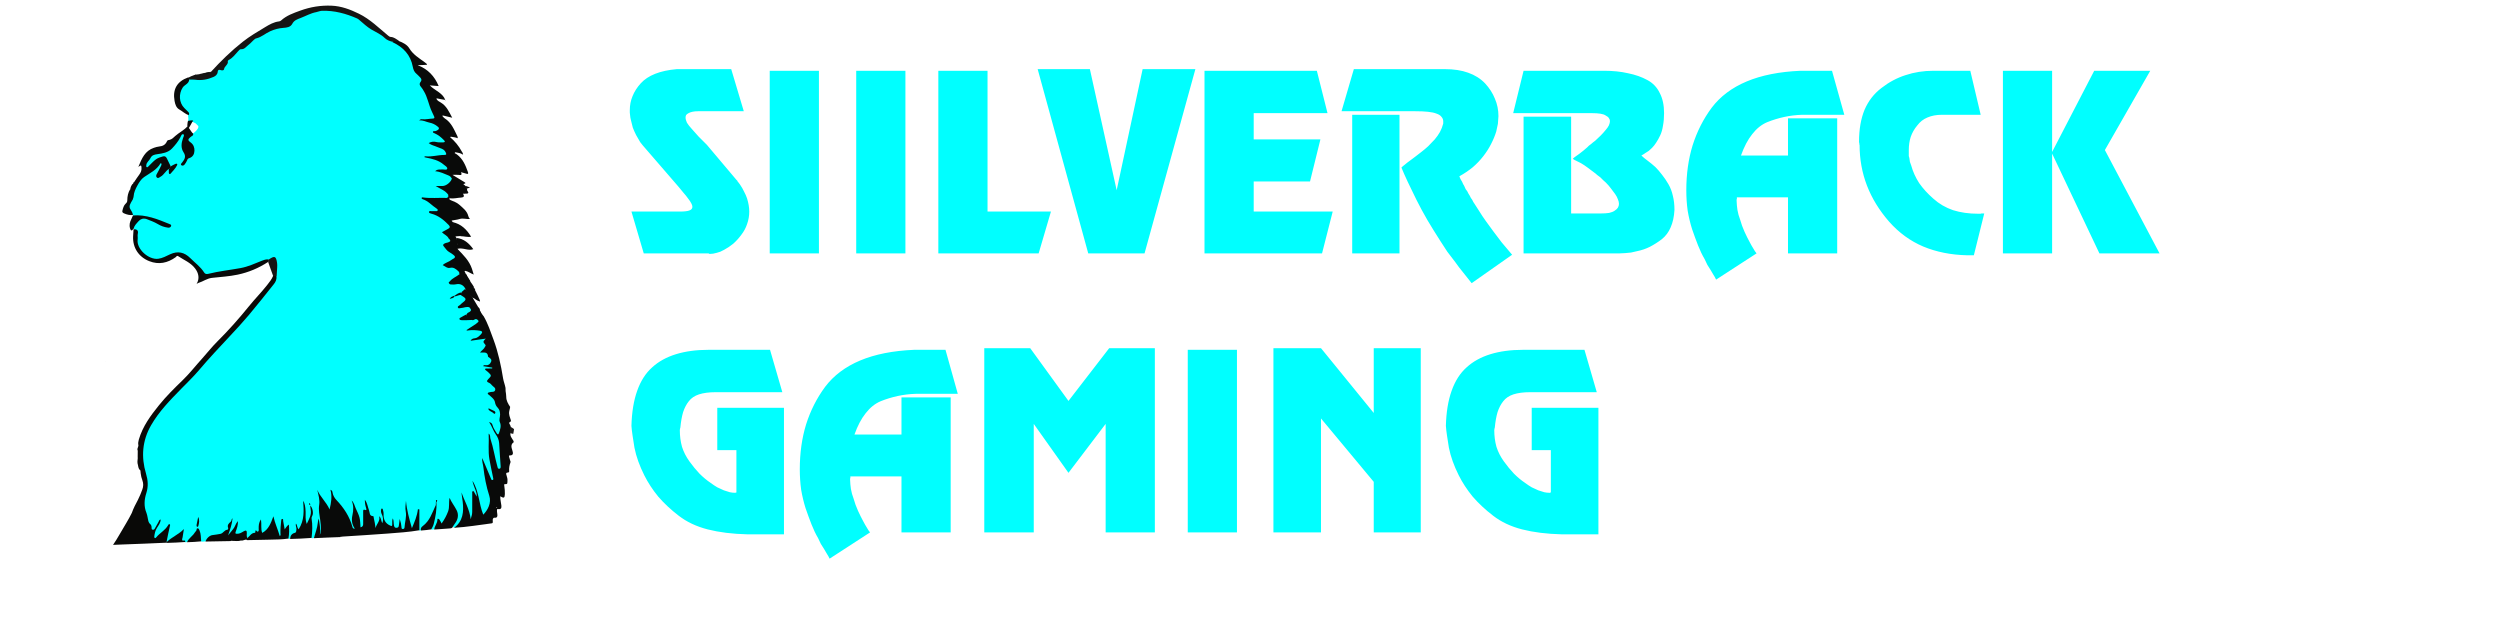 <svg width="439" height="109" viewBox="0 0 439 109" fill="none" xmlns="http://www.w3.org/2000/svg">
<path d="M79.715 92.647C79.649 92.634 79.621 92.602 79.569 92.51C79.455 92.186 79.641 92.016 79.763 91.827C80.389 90.857 80.385 90.084 79.728 89.154C79.438 88.745 79.217 88.299 78.977 87.791C79.179 89.219 78.75 90.419 78 91.537C77.597 92.136 77.555 92.143 77.169 91.546C77.138 91.497 77.1 91.454 76.994 91.419C76.795 91.942 76.628 92.491 76.225 92.958C76.067 92.993 75.941 93.002 75.767 93.007C75.6 92.825 75.71 92.671 75.772 92.515C76.298 91.195 76.416 89.793 76.595 88.36C76.595 88.284 76.597 88.25 76.6 88.217C76.609 88.14 76.615 88.246 76.612 88.168C76.609 88.124 76.604 88.128 76.596 88.213C76.481 89.58 75.9 90.716 75.08 91.736C74.709 92.199 74.2 92.547 73.892 93.124C73.814 93.168 73.765 93.18 73.678 93.181C73.466 93.007 73.456 92.788 73.47 92.578C73.529 91.67 73.253 90.772 73.415 89.904C73.364 90.906 72.898 91.814 72.494 92.741C72.459 92.823 72.399 92.93 72.284 92.899C72.126 92.858 72.116 92.703 72.087 92.574C71.761 91.156 71.219 89.779 71.297 88.593C71.383 89.606 71.598 90.924 71.258 92.242C71.22 92.391 71.22 92.549 71.155 92.692C71.07 92.882 70.942 93.019 70.717 93.01C70.477 93 70.393 92.83 70.354 92.626C70.285 92.269 70.236 91.91 70.24 91.681C70.257 91.82 70.218 92.091 70.167 92.356C70.108 92.664 69.899 92.814 69.588 92.817C69.257 92.821 69.094 92.639 69.055 92.326C69.031 92.135 68.963 91.948 68.988 91.823C68.984 91.897 69.013 92.044 68.997 92.188C68.965 92.455 68.81 92.576 68.552 92.459C67.961 92.191 67.404 91.899 67.344 91.125C67.311 90.685 67.218 90.247 67.109 89.814C67.207 90.258 67.282 90.705 67.353 91.153C67.374 91.286 67.421 91.417 67.393 91.554C67.363 91.706 67.343 91.878 67.147 91.9C66.98 91.918 66.927 91.773 66.866 91.652C66.799 91.519 66.8 91.362 66.719 91.221C66.746 91.813 66.272 92.201 66.147 92.724C66.124 92.82 66.013 92.863 65.907 92.823C65.784 92.776 65.743 92.662 65.724 92.547C65.669 92.204 65.649 91.856 65.579 91.514C65.508 91.166 65.44 90.836 65.078 90.652C64.898 90.561 64.819 90.366 64.772 90.175C64.621 89.546 64.388 88.94 64.256 88.329C64.27 88.58 64.355 88.837 64.419 89.098C64.487 89.373 64.528 89.642 64.159 89.753C63.911 89.828 63.945 90.049 63.941 90.237C63.931 90.72 63.939 91.204 63.937 91.687C63.936 91.861 63.938 92.036 63.902 92.207C63.85 92.458 63.705 92.651 63.452 92.676C63.142 92.707 63.128 92.414 63.126 92.229C63.112 90.829 62.39 89.646 61.973 88.37C61.939 88.3 61.895 88.41 61.956 88.363C61.968 88.353 61.978 88.369 61.995 88.406C62.192 88.862 62.245 89.336 62.152 89.824C61.97 90.782 61.797 91.737 62.379 92.635C62.445 92.737 62.448 92.861 62.327 92.941C62.22 93.013 62.105 92.999 61.999 92.936C61.799 92.818 61.72 92.614 61.664 92.41C61.184 90.665 60.181 89.238 58.972 87.931C58.622 87.552 58.347 87.119 58.291 86.681C58.514 87.468 58.289 88.315 58.098 89.163C58.02 89.507 57.774 89.545 57.632 89.263C57.154 88.316 56.286 87.624 56.021 86.847C56.156 87.366 56.313 88.133 56.196 88.939C56.12 89.457 56.124 89.983 56.26 90.495C56.512 91.441 56.533 92.406 56.505 93.375C56.502 93.491 56.5 93.608 56.467 93.72C56.429 93.85 56.39 94 56.216 93.989C56.033 93.976 56.009 93.813 56.029 93.684C56.139 92.951 55.883 92.227 55.995 91.498C55.865 92.527 55.74 93.555 55.098 94.472C54.976 94.509 54.887 94.518 54.753 94.518C54.518 94.32 54.558 94.086 54.585 93.856C54.68 93.047 54.684 92.24 54.573 91.432C54.547 91.241 54.498 91.034 54.583 90.86C54.896 90.217 54.729 89.582 54.579 88.902C54.526 88.796 54.588 88.873 54.541 88.812C54.503 88.761 54.474 88.704 54.423 88.664C54.464 88.703 54.493 88.751 54.551 88.826C54.891 89.819 54.698 90.718 54.256 91.588C54.169 91.76 54.089 91.987 53.871 91.972C53.604 91.955 53.588 91.679 53.558 91.485C53.431 90.663 53.543 89.829 53.439 89.005C53.415 88.819 53.455 88.626 53.383 88.458C53.578 89.618 53.4 90.772 53.194 91.922C53.145 92.192 52.974 92.414 52.813 92.631C52.7 92.782 52.596 92.973 52.366 92.947C52.121 92.921 52.197 92.649 52.064 92.483C52.276 93.308 52.251 93.4 51.621 93.794C51.311 93.988 51.182 94.326 50.915 94.607C50.831 94.637 50.778 94.636 50.685 94.629C50.418 94.357 50.594 94.065 50.594 93.786C50.594 93.384 50.615 92.983 50.586 92.597C50.513 92.569 50.483 92.582 50.45 92.613C50.303 92.756 50.225 93.062 50 93.01C49.744 92.951 49.782 92.633 49.727 92.416C49.66 92.154 49.645 91.881 49.575 91.593C49.419 92.217 49.41 92.831 49.42 93.446C49.422 93.62 49.427 93.795 49.382 93.965C49.347 94.099 49.299 94.236 49.125 94.227C48.986 94.22 48.935 94.106 48.905 93.991C48.654 93.021 48.178 92.121 48.008 91.084C47.724 91.499 47.643 91.975 47.462 92.388C47.209 92.964 46.685 93.163 46.343 93.583C46.135 93.839 45.952 93.763 45.853 93.452C45.686 92.926 45.739 92.383 45.719 91.8C45.568 92.207 45.607 92.589 45.579 92.964C45.559 93.227 45.481 93.378 45.16 93.477C44.778 93.595 44.393 93.804 44.079 94.09C43.922 94.232 43.781 94.396 43.533 94.478C43.201 94.446 43.212 94.21 43.187 94.003C43.106 93.347 43.107 93.345 42.491 93.653C42.246 93.775 41.994 93.868 41.718 93.869C41.243 93.873 41.121 93.724 41.261 93.275C41.398 92.833 41.491 92.378 41.647 91.94C41.341 92.686 40.86 93.313 40.332 93.908C40.246 94.005 40.144 94.137 39.994 94.066C39.846 93.995 39.843 93.822 39.909 93.71C40.301 93.037 40.333 92.227 40.719 91.553C40.599 91.745 40.434 91.906 40.299 92.092C40.136 92.316 40.246 92.583 40.187 92.824C40.154 92.958 40.107 93.102 39.985 93.164C39.293 93.518 38.703 94.151 37.864 94.112C37.227 94.083 36.823 94.415 36.41 94.791C36.31 94.882 36.21 94.972 36.059 95.064C35.826 95.102 35.625 95.117 35.375 95.122C35.092 94.739 35.128 94.305 35.064 93.895C35.019 93.611 35.014 93.322 34.757 93.066C34.156 93.809 33.59 94.572 32.807 95.185C32.723 95.218 32.67 95.227 32.577 95.226C31.841 94.852 31.841 94.852 31.998 93.956C32.038 93.731 32.05 93.504 32.055 93.241C31.221 94.013 30.27 94.573 29.307 95.176C28.965 95.01 29.115 94.766 29.179 94.563C29.396 93.879 29.484 93.17 29.617 92.458C29.071 93.192 28.283 93.663 27.681 94.328C27.542 94.48 27.364 94.672 27.133 94.556C26.88 94.428 26.949 94.162 26.965 93.933C27.027 93.078 27.616 92.464 27.936 91.778C27.734 92.083 27.567 92.463 27.339 92.807C27.212 92.999 27.075 93.143 26.833 93.126C26.559 93.107 26.546 92.875 26.453 92.683C26.069 91.884 25.833 91.041 25.565 90.2C25.17 88.962 25.165 87.734 25.535 86.554C25.898 85.394 25.808 84.312 25.483 83.201C24.538 79.978 24.907 76.93 26.703 74.076C27.57 72.696 28.608 71.446 29.722 70.263C32.345 67.478 35.022 64.745 37.505 61.827C38.679 60.447 39.976 59.165 41.226 57.847C42.692 56.301 43.999 54.623 45.396 53.021C46.274 52.015 47.064 50.939 47.882 49.886C48.172 49.513 48.388 49.109 48.419 48.582C48.381 47.712 48.605 46.889 48.458 46.058C48.32 45.28 48.24 45.229 47.524 45.53C47.435 45.568 47.348 45.611 47.216 45.661C46.345 45.737 45.619 46.119 44.872 46.426C43.795 46.868 42.693 47.186 41.539 47.371C39.959 47.624 38.37 47.833 36.81 48.196C36.331 48.308 35.916 48.245 35.624 47.829C34.852 46.725 33.792 45.916 32.794 45.045C32.046 44.393 31.183 44.363 30.296 44.672C29.861 44.824 29.436 45.012 29.018 45.215C26.727 46.322 24.029 44.617 24.014 42.06C24.012 41.752 23.989 41.44 24.023 41.134C24.069 40.729 23.924 40.462 23.508 40.29C23.426 40.199 23.388 40.13 23.391 40.05C23.425 39.09 24.799 38.057 25.726 38.32C26.432 38.52 27.1 38.827 27.745 39.177C28.171 39.409 28.612 39.6 29.081 39.718C29.296 39.773 29.528 39.867 29.733 39.658C29.646 39.384 29.391 39.361 29.186 39.29C28.621 39.093 28.056 38.902 27.51 38.654C26.568 38.227 25.595 37.951 24.543 38.048C24.195 38.08 23.849 38.026 23.474 37.896C23.406 37.864 23.38 37.848 23.321 37.801C23.105 37.477 22.976 37.157 22.79 36.862C22.426 36.282 22.732 35.751 23.048 35.203C23.198 34.842 23.285 34.511 23.352 34.167C23.587 32.953 24.207 31.916 25.098 31.098C25.522 30.709 26.066 30.41 26.558 30.073C27.083 29.715 27.634 29.387 27.937 28.785C28.004 28.653 28.122 28.504 28.304 28.58C28.505 28.665 28.482 28.858 28.448 29.032C28.405 29.242 28.292 29.425 28.2 29.616C28.04 29.947 27.865 30.269 27.704 30.599C27.645 30.72 27.589 30.866 27.717 30.971C27.849 31.078 27.974 30.974 28.082 30.899C28.369 30.702 28.638 30.487 28.853 30.205C29.039 29.962 29.223 29.706 29.583 29.613C29.848 29.766 29.718 30.052 29.883 30.27C30.306 29.933 30.586 29.493 30.939 29C30.55 28.987 30.319 29.254 29.981 29.25C29.569 29.052 29.534 28.652 29.383 28.328C29.044 27.599 28.873 27.523 28.127 27.785C27.718 27.93 27.365 28.158 27.054 28.456C26.803 28.697 26.568 28.955 26.31 29.188C26.144 29.338 25.971 29.584 25.72 29.427C25.468 29.268 25.487 28.948 25.612 28.744C26.102 27.94 26.436 26.967 27.636 26.91C29.353 26.829 30.468 25.822 31.302 24.418C31.479 24.12 31.631 23.802 31.892 23.562C31.993 23.469 32.115 23.393 32.259 23.464C32.405 23.536 32.411 23.679 32.398 23.816C32.369 24.106 32.305 24.394 32.205 24.663C31.948 25.347 32.012 26.017 32.367 26.619C32.786 27.331 32.68 27.936 32.187 28.535C32.13 28.604 32.052 28.682 32.107 28.793C32.108 28.792 33.824 27.025 33.824 27.025C34.128 26.427 33.959 25.651 33.423 25.184C32.86 24.695 32.828 24.446 33.364 23.912C33.744 23.532 35.06 22.676 34.806 22.113L34.363 21.669L33.476 21.226C33.032 21.226 32.919 21.521 33.032 21.226C33.117 21.006 33.058 20.544 33.018 20.274C33.069 19.72 32.664 19.478 32.365 19.209C31.314 18.265 31.261 17.121 31.644 15.883C31.79 15.413 32.086 15.017 32.474 14.728C32.761 14.514 32.969 14.257 33.187 13.935C33.557 13.762 33.907 13.797 34.25 13.844C35.208 13.973 36.129 13.808 37.036 13.52C37.54 13.36 37.931 13.071 38.091 12.536C38.15 12.341 38.268 12.124 38.471 12.151C39.315 12.26 39.49 11.562 39.738 11.056C39.915 10.693 40.103 10.413 40.422 10.17C40.867 9.831 41.243 9.41 41.613 8.989C41.781 8.798 41.946 8.57 42.193 8.525C43.177 8.346 43.719 7.52 44.459 6.992C44.77 6.769 45.056 6.543 45.415 6.384C46.186 6.042 46.873 5.541 47.649 5.189C48.171 4.952 48.658 4.729 49.238 4.754C49.586 4.769 49.923 4.711 50.266 4.629C50.751 4.513 51.107 4.272 51.359 3.85C51.601 3.445 51.975 3.221 52.427 3.116C52.885 3.011 53.308 2.83 53.682 2.541C53.774 2.47 53.869 2.391 53.98 2.366C55.285 2.066 56.542 1.583 57.941 1.749C59.61 1.948 61.19 2.4 62.712 3.079C63.41 3.391 63.878 4.022 64.487 4.463C65.034 4.86 65.553 5.291 66.213 5.501C66.532 5.603 66.784 5.826 67.026 6.047C67.56 6.534 68.158 6.917 68.864 7.212C70.932 8.123 72.268 9.593 72.683 11.81C72.787 12.366 73.128 12.743 73.515 13.098C73.969 13.515 74.32 13.947 73.95 14.607C73.832 14.818 73.963 15.016 74.09 15.195C74.823 16.235 75.302 17.382 75.598 18.619C75.728 19.162 76.048 19.642 76.267 20.158C76.519 20.752 76.43 20.895 75.788 20.995C75.251 21.078 74.716 21.133 74.379 21.075C74.919 21.235 75.679 21.364 76.365 21.724C76.723 21.913 77.15 22.101 77.162 22.564C77.172 22.967 76.73 23.045 76.409 23.226C76.876 23.544 77.349 23.778 77.71 24.156C77.927 24.384 78.326 24.584 78.174 24.948C78.036 25.279 77.629 25.143 77.331 25.163C77.02 25.184 76.716 25.113 76.408 25.078C76.186 25.053 75.953 25.012 75.691 25.203C76.344 25.535 77.024 25.692 77.647 25.985C78.024 26.162 78.278 26.421 78.43 26.793C78.551 27.088 78.451 27.336 78.131 27.334C77.109 27.328 76.125 27.773 75.091 27.565C76.121 27.773 77.122 28.043 77.953 28.734C78.102 28.858 78.256 28.977 78.383 29.122C78.533 29.292 78.761 29.455 78.646 29.716C78.545 29.946 78.29 29.91 78.081 29.921C77.716 29.94 77.348 29.907 76.957 29.953C77.56 30.165 78.141 30.362 78.701 30.614C79.005 30.751 79.288 30.918 79.419 31.3C79.374 31.995 78.559 32.743 77.82 32.809C77.572 32.832 77.321 32.831 77.065 32.805C77.665 33.138 78.297 33.417 78.763 33.998C78.808 34.114 78.812 34.196 78.814 34.32C78.813 34.389 78.811 34.417 78.798 34.486C78.729 34.661 78.633 34.761 78.467 34.847C77.119 34.981 75.808 34.878 74.5 34.918C75.361 35.263 75.988 35.965 76.737 36.495C76.9 36.611 77.019 36.775 76.937 36.993C76.864 37.188 76.677 37.205 76.504 37.223C76.254 37.25 76.002 37.226 75.688 37.251C75.824 37.394 75.971 37.407 76.094 37.452C77.149 37.837 78.034 38.471 78.793 39.289C79.226 39.756 79.179 40.038 78.635 40.403C78.429 40.541 78.174 40.603 77.987 40.819C78.183 41.143 78.569 41.264 78.803 41.594C78.838 41.651 78.85 41.675 78.898 41.767C78.947 41.859 78.959 41.882 78.992 41.938C79.024 41.994 79.037 42.017 79.068 42.075C79.117 42.185 79.138 42.262 79.129 42.383C78.969 42.695 78.684 42.724 78.429 42.799C78.076 42.902 77.99 43.076 78.23 43.383C78.445 43.658 78.66 43.929 78.96 44.12C79.172 44.255 79.385 44.39 79.583 44.545C80.137 44.976 80.126 45.276 79.547 45.651C79.03 45.986 78.475 46.254 77.944 46.527C78.402 46.776 78.879 46.914 79.429 46.861C79.77 46.827 80.081 47.07 80.381 47.325C80.425 47.374 80.442 47.395 80.505 47.48C80.567 47.566 80.581 47.587 80.617 47.643C80.651 47.7 80.664 47.723 80.692 47.783C80.742 47.923 80.767 48.027 80.76 48.176C80.558 48.59 80.14 48.658 79.84 48.887C79.558 49.103 79.041 49.333 79.149 49.633C79.276 49.989 79.791 49.782 80.139 49.739C80.886 49.648 81.482 49.953 81.831 50.673C81.765 50.903 81.582 50.977 81.423 51.128C81.314 51.215 81.232 51.273 81.131 51.368C81.08 51.407 81.058 51.421 81.001 51.452C80.577 51.585 80.248 51.837 79.824 51.971C79.662 52.074 79.543 52.175 79.306 52.209C79.539 52.19 79.652 52.093 79.809 51.995C80.169 51.859 80.467 51.654 80.878 51.706C81.07 51.756 81.206 51.828 81.338 51.909C81.976 52.305 82.013 52.698 81.449 53.174C81.191 53.392 80.921 53.596 80.664 53.887C81.3 53.998 81.863 53.608 82.464 53.903C82.963 54.433 82.952 54.56 82.403 54.965C82.294 55.045 82.182 55.12 82.048 55.237C81.695 55.499 81.314 55.647 80.924 55.994C81.624 56.133 82.242 56.047 82.894 56.061C83.107 56.028 83.265 55.938 83.439 55.923C83.709 55.901 83.953 55.992 84.088 56.225C84.235 56.479 84.041 56.671 83.87 56.824C83.437 57.212 82.939 57.511 82.387 57.835C82.932 57.764 83.427 57.85 83.927 57.848C84.243 57.846 84.569 57.908 84.71 58.238C84.851 58.568 84.592 58.775 84.398 58.987C84.085 59.328 83.704 59.537 83.12 59.578C83.753 59.555 84.255 59.433 84.764 59.36C85.319 59.281 85.395 59.396 85.163 59.903C85.103 60.034 85.044 60.167 85.161 60.277C85.588 60.68 85.302 61.003 85.057 61.334C84.954 61.472 84.804 61.569 84.675 61.76C85.263 61.695 85.739 61.787 85.856 62.456C85.875 62.563 85.993 62.64 86.078 62.719C86.356 62.977 86.509 63.276 86.329 63.65C86.139 64.043 85.86 64.312 85.392 64.231C85.649 64.299 85.936 64.278 86.211 64.346C86.368 64.385 86.528 64.463 86.515 64.643C86.503 64.8 86.332 64.814 86.201 64.848C86.001 64.9 85.78 64.81 85.588 64.931C85.612 65.091 85.748 65.15 85.839 65.241C86.478 65.877 86.487 65.882 85.951 66.61C85.784 66.837 85.807 66.982 86.03 67.133C86.353 67.351 86.63 67.624 86.875 67.923C87.271 68.407 87.142 68.773 86.535 68.943C86.355 68.993 86.152 68.988 85.983 69.162C86.18 69.492 86.569 69.636 86.74 69.957C87.112 70.651 87.366 71.409 87.871 72.031C87.906 72.075 87.925 72.14 87.922 72.196C87.853 73.345 88.173 74.492 87.94 75.642C87.909 75.795 87.866 75.944 87.787 76.078C87.564 76.457 87.342 76.461 87.102 76.101C86.811 75.666 86.566 75.209 86.406 74.71C86.629 75.354 87.003 75.907 87.37 76.478C87.673 76.949 87.825 77.535 87.849 78.132C87.894 79.269 87.938 80.408 88.059 81.541C88.073 81.677 88.077 81.812 88.056 81.947C88.018 82.192 87.927 82.41 87.639 82.421C87.378 82.431 87.272 82.226 87.216 82.015C87.062 81.435 86.892 80.86 86.757 80.276C86.524 79.258 86.332 78.231 86.017 77.233C85.953 77.03 85.92 76.819 85.972 76.6C85.873 78.945 86.063 81.259 86.674 83.53C86.749 83.807 86.93 84.219 86.553 84.354C86.11 84.513 86.061 84.031 85.932 83.757C85.511 82.866 85.119 81.962 84.908 81.413C85.222 83.14 85.51 85.276 86.142 87.346C86.383 88.135 86.102 88.912 85.674 89.612C85.623 89.695 85.566 89.775 85.498 89.843C85.278 90.061 85.251 90.574 84.856 90.486C84.509 90.409 84.548 89.944 84.448 89.645C84.18 88.838 83.978 88.016 83.895 87.16C83.817 86.357 83.455 85.628 83.171 84.882C83.411 85.61 83.804 86.289 83.826 87.121C83.792 87.186 83.773 87.209 83.71 87.242C83.4 87.157 83.36 86.867 83.129 86.629C83.059 87.01 83.102 87.345 83.091 87.674C83.062 88.581 83.154 89.491 83.029 90.395C83.008 90.548 82.982 90.701 82.932 90.848C82.894 90.96 82.842 91.077 82.71 91.088C82.54 91.102 82.464 90.969 82.448 90.833C82.292 89.545 81.534 88.456 81.257 87.208C81.246 87.159 81.216 87.113 81.25 87.169C81.5 88.417 81.696 89.773 81.153 91.104C80.882 91.768 80.513 92.389 79.715 92.647Z" fill="#00FFFF"/>
<path d="M79.726 92.684C81.326 91.527 81.451 89.859 81.249 88.087C81.188 87.552 81.071 87.023 81.048 86.474C81.545 87.992 82.442 89.359 82.654 91.147C82.843 90.611 82.922 90.223 82.921 89.816C82.92 88.755 82.919 87.694 82.926 86.634C82.927 86.494 82.848 86.284 83.056 86.244C83.207 86.215 83.256 86.398 83.318 86.514C83.436 86.735 83.551 86.957 83.703 87.2C83.785 86.475 83.365 85.857 83.168 85.178C83.096 84.927 82.992 84.687 82.963 84.424C84.132 86.246 84.068 88.452 84.861 90.377C85.653 89.576 86.327 88.313 85.92 87.063C85.388 85.431 85.074 83.749 84.88 82.042C84.82 81.51 84.605 80.997 84.682 80.432C85.017 81.219 85.352 82.006 85.686 82.793C85.859 83.201 86.024 83.613 86.204 84.018C86.261 84.149 86.3 84.362 86.508 84.284C86.701 84.213 86.619 84.031 86.589 83.882C86.371 82.808 86.136 81.737 85.942 80.659C85.675 79.183 85.898 77.693 85.806 76.144C86.171 76.407 86.022 76.757 86.113 77.029C86.645 78.621 86.885 80.287 87.336 81.9C87.387 82.083 87.401 82.332 87.648 82.317C87.939 82.298 87.928 82.031 87.909 81.822C87.787 80.479 87.757 79.13 87.648 77.788C87.606 77.268 87.397 76.733 87.052 76.27C86.587 75.644 86.418 74.852 85.871 74.12C86.331 74.198 86.432 74.454 86.5 74.696C86.645 75.207 86.953 75.626 87.213 76.073C87.345 76.299 87.514 76.373 87.61 76.083C87.82 75.452 88.078 74.816 87.778 74.136C87.578 73.682 87.835 73.235 87.816 72.776C87.797 72.328 87.731 71.943 87.419 71.618C87.163 71.35 86.991 71.064 86.926 70.673C86.824 70.063 86.291 69.737 85.875 69.342C85.785 69.257 85.594 69.222 85.657 69.045C85.71 68.899 85.879 68.926 85.999 68.876C86.318 68.743 86.819 68.941 86.95 68.505C87.079 68.074 86.594 67.915 86.376 67.641C86.232 67.462 86.063 67.296 85.839 67.207C85.458 67.056 85.439 66.879 85.735 66.582C86.352 65.961 86.34 65.947 85.691 65.328C85.58 65.222 85.455 65.13 85.333 65.036C85.257 64.978 85.16 64.925 85.193 64.813C85.228 64.696 85.344 64.71 85.437 64.709C85.763 64.706 86.089 64.708 86.415 64.708C86.422 64.656 86.429 64.604 86.436 64.552C85.911 64.468 85.386 64.385 84.826 64.296C84.958 64.05 85.171 64.117 85.332 64.131C85.798 64.171 86.056 63.922 86.226 63.54C86.407 63.133 86.111 62.94 85.845 62.74C85.799 62.705 85.709 62.677 85.707 62.642C85.658 61.633 84.876 61.975 84.287 61.906C84.575 61.529 84.988 61.309 85.169 60.896C85.217 60.787 85.351 60.691 85.223 60.538C84.784 60.015 84.787 60.012 85.287 59.463C84.388 59.589 83.543 59.708 82.628 59.836C82.809 59.475 83.126 59.435 83.369 59.403C83.888 59.334 84.182 58.984 84.499 58.65C84.77 58.365 84.683 58.138 84.316 58.08C83.638 57.973 82.953 57.917 82.267 58.017C82.157 58.033 82.054 58.102 81.894 57.971C82.39 57.651 82.863 57.345 83.335 57.037C83.464 56.953 83.612 56.881 83.708 56.767C83.831 56.623 84.162 56.514 83.982 56.284C83.838 56.101 83.574 55.902 83.276 56.145C83.209 56.2 83.097 56.201 82.963 56.227C82.775 56.052 82.544 56.07 82.36 55.983C82.055 55.839 81.78 55.671 81.963 55.219C82.017 54.914 82.268 54.893 82.435 54.786C82.769 54.573 82.817 54.349 82.474 54.055C82.344 53.593 82.674 53.657 82.889 53.67C83.265 53.692 83.627 53.802 84.008 53.995C84.128 54.069 84.188 54.138 84.25 54.258C84.3 54.541 84.191 54.836 84.541 55.002C84.605 55.067 84.634 55.111 84.675 55.193C84.721 55.338 84.807 55.402 84.916 55.505C85.688 56.836 86.15 58.257 86.665 59.649C87.48 61.849 87.972 64.136 88.344 66.45C88.433 67.003 88.664 67.524 88.769 68.123C88.769 68.323 88.778 68.475 88.784 68.674C88.836 69.037 88.897 69.354 88.896 69.68C88.893 70.341 89.205 70.883 89.58 71.446C89.575 71.719 89.457 71.925 89.427 72.195C89.298 72.804 89.561 73.297 89.726 73.851C89.719 73.918 89.712 73.944 89.679 74.003C89.475 74.13 89.321 74.229 89.487 74.465C89.585 74.604 89.653 74.761 89.687 74.973C89.714 75.304 89.714 75.594 89.679 75.925C89.468 76.552 89.885 76.928 90.176 77.435C90.214 77.539 90.219 77.567 90.221 77.637C89.622 78.062 89.803 78.552 89.967 79.094C90.078 79.458 90.254 79.993 89.5 79.975C89.326 79.97 89.373 80.129 89.402 80.237C89.453 80.424 89.507 80.609 89.561 80.794C89.599 80.924 89.687 81.07 89.644 81.185C89.456 81.688 89.357 82.195 89.415 82.733C89.427 82.843 89.334 82.976 89.207 82.977C88.769 82.982 88.878 83.244 88.953 83.488C89.05 83.803 89.149 84.122 89.111 84.453C89.082 84.705 89.203 85.076 88.688 85.015C88.461 84.989 88.542 85.247 88.559 85.374C88.624 85.833 88.674 86.292 88.655 86.757C88.627 87.456 88.479 87.535 87.849 87.147C87.82 87.707 87.985 88.227 88.039 88.757C88.077 89.138 88.044 89.485 87.471 89.396C87.39 89.377 87.347 89.379 87.289 89.427C87.235 89.747 87.294 90.029 87.331 90.315C87.375 90.659 87.323 90.953 86.869 90.908C86.629 90.884 86.581 91.044 86.518 91.251C86.511 91.378 86.515 91.466 86.533 91.595C86.55 91.788 86.505 91.876 86.326 91.9C84.145 92.186 81.973 92.545 79.726 92.684Z" fill="#090A09"/>
<path d="M48.537 48.528C48.619 49.091 48.382 49.524 48.083 49.9C46.633 51.72 45.187 53.545 43.69 55.327C42.637 56.58 41.522 57.782 40.405 58.978C38.564 60.95 36.71 62.907 34.968 64.971C33.987 66.132 32.881 67.188 31.817 68.277C29.875 70.262 27.924 72.25 26.53 74.672C24.98 77.362 24.754 80.235 25.648 83.203C25.985 84.322 26.07 85.413 25.695 86.584C25.334 87.711 25.235 88.918 25.724 90.083C25.827 90.329 25.862 90.603 25.922 90.865C26.017 91.287 26.014 91.734 26.403 92.053C26.554 92.178 26.62 92.412 26.621 92.637C26.622 92.786 26.59 92.969 26.797 93.015C26.997 93.059 27.119 92.942 27.21 92.773C27.412 92.4 27.614 92.027 27.83 91.662C27.921 91.509 27.928 91.281 28.213 91.218C28.203 91.834 27.825 92.267 27.544 92.72C27.258 93.183 27.159 93.678 27.091 94.192C27.079 94.279 27.098 94.411 27.155 94.457C27.274 94.551 27.373 94.434 27.442 94.35C28.063 93.586 28.997 93.13 29.504 92.255C29.57 92.142 29.637 91.968 29.797 92.065C29.925 92.144 29.849 92.306 29.819 92.439C29.62 93.314 29.428 94.192 29.262 95.095C29.332 95.16 29.348 95.207 29.316 95.294C26.683 95.421 24.075 95.517 21.467 95.613C20.946 95.633 20.425 95.656 19.853 95.681C20.684 94.48 21.364 93.152 22.148 91.888C22.504 91.313 22.814 90.708 23.145 90.076C23.428 89.252 23.825 88.523 24.211 87.791C24.519 87.208 24.748 86.595 24.982 85.983C25.189 85.44 25.207 84.893 25 84.342C24.857 83.963 24.762 83.571 24.705 83.128C24.696 82.936 24.681 82.789 24.653 82.611C24.225 82.283 24.294 81.79 24.148 81.333C24.09 80.933 24.227 80.584 24.178 80.185C24.194 79.827 24.195 79.514 24.189 79.15C24.051 78.882 24.18 78.685 24.254 78.443C24.29 78.35 24.302 78.296 24.302 78.201C24.216 77.842 24.288 77.535 24.378 77.187C25.062 74.846 26.457 72.968 27.93 71.143C29.194 69.576 30.626 68.162 32.072 66.765C33.313 65.566 34.363 64.201 35.52 62.93C36.391 61.972 37.179 60.943 38.1 60.029C40.091 58.054 41.95 55.96 43.715 53.779C44.735 52.518 45.878 51.358 46.885 50.085C47.288 49.574 47.707 49.062 47.978 48.411C48.203 48.308 48.375 48.32 48.537 48.528Z" fill="#090907"/>
<path d="M55.113 94.507C55.357 93.608 55.723 92.736 55.806 91.785C55.827 91.541 55.877 91.299 55.969 91.052C56.114 91.982 56.322 92.905 56.16 93.901C56.397 93.529 56.408 92.543 56.232 91.33C56.103 90.44 55.901 89.574 56.051 88.642C56.191 87.777 55.909 86.903 55.715 86.022C56.233 87.274 57.3 88.144 57.87 89.451C58.176 88.249 58.334 87.162 58.027 85.999C58.381 86.132 58.367 86.383 58.406 86.564C58.509 87.058 58.76 87.471 59.091 87.819C60.373 89.168 61.37 90.679 61.874 92.49C61.962 92.808 61.984 92.802 62.311 92.838C61.809 92.122 61.686 91.343 61.881 90.496C62.082 89.621 62.115 88.747 61.742 87.882C62.181 88.263 62.257 88.819 62.477 89.296C62.719 89.821 62.99 90.346 63.132 90.901C63.268 91.433 63.255 92.004 63.311 92.594C63.68 92.513 63.78 92.306 63.773 91.977C63.757 91.281 63.759 90.584 63.773 89.888C63.778 89.681 63.724 89.365 64.151 89.556C64.322 89.632 64.394 89.518 64.294 89.225C64.132 88.751 64.07 88.266 64.068 87.762C64.512 88.308 64.565 89.005 64.806 89.626C64.959 90.021 64.823 90.607 65.515 90.639C65.631 90.645 65.603 90.831 65.63 90.941C65.772 91.527 65.881 92.118 65.947 92.731C66.101 92.012 66.816 91.492 66.579 90.656C66.995 90.953 66.865 91.46 67.15 91.856C67.345 91.277 67.269 90.771 67.031 90.283C66.897 90.008 66.871 89.728 66.928 89.438C66.94 89.376 67.02 89.327 67.069 89.272C67.121 89.323 67.207 89.366 67.22 89.425C67.28 89.687 67.366 89.955 67.356 90.218C67.321 91.16 67.591 91.89 68.528 92.294C68.803 92.413 68.86 92.405 68.875 92.122C68.895 91.755 68.824 91.377 68.981 91.018C69.182 91.445 69.084 91.91 69.203 92.348C69.277 92.621 69.388 92.691 69.633 92.68C69.891 92.67 70.014 92.551 70.037 92.29C70.067 91.954 70.124 91.62 70.191 91.13C70.385 91.699 70.472 92.126 70.5 92.567C70.51 92.725 70.509 92.889 70.73 92.897C70.927 92.904 71.03 92.755 71.037 92.608C71.083 91.674 71.43 90.773 71.247 89.805C71.134 89.209 71.226 88.574 71.288 87.943C71.43 89.589 71.886 91.168 72.329 92.748C72.778 91.701 73.248 90.62 73.386 89.418C73.47 89.428 73.554 89.437 73.638 89.446C73.638 90.65 73.638 91.854 73.639 93.115C71.77 93.439 69.884 93.551 68.002 93.7C65.428 93.903 62.849 94.04 60.219 94.219C60.149 94.24 60.13 94.248 60.083 94.247C59.99 94.236 59.926 94.233 59.835 94.248C59.793 94.292 59.778 94.319 59.73 94.312C58.186 94.356 56.674 94.435 55.113 94.507Z" fill="#090A09"/>
<path d="M43.415 94.49C43.874 94.162 44.1 93.591 44.737 93.561C44.893 93.553 44.816 93.289 44.868 93.153C45.084 93.068 45.118 93.502 45.341 93.313C45.492 93.184 45.424 92.986 45.424 92.819C45.425 92.304 45.417 91.79 45.825 91.216C45.971 92.096 45.761 92.893 46.047 93.577C47.191 92.962 47.579 91.819 48.007 90.66C48.268 91.864 48.791 92.957 49.12 94.122C49.348 94.026 49.255 93.823 49.251 93.675C49.228 92.942 49.293 92.215 49.373 91.488C49.389 91.334 49.382 91.124 49.569 91.126C49.795 91.127 49.698 91.358 49.724 91.493C49.812 91.964 49.895 92.436 49.989 92.957C50.23 92.684 50.35 92.344 50.728 92.112C50.787 92.951 50.815 93.74 50.644 94.575C49.519 94.745 48.386 94.736 47.255 94.768C45.969 94.806 44.683 94.836 43.353 94.851C43.289 94.717 43.287 94.605 43.415 94.49Z" fill="#090A09"/>
<path d="M43.42 94.427C43.414 94.565 43.377 94.662 43.324 94.796C42.986 94.668 42.7 95.012 42.335 94.911C41.83 95.077 41.359 94.98 40.84 94.98C40.724 94.96 40.661 94.951 40.571 94.96C40.526 95 40.508 95.021 40.46 95.014C38.997 95.024 37.565 95.064 36.079 95.095C36.276 94.505 36.82 94.023 37.304 93.963C37.77 93.904 38.245 93.839 38.715 93.744C39.209 93.645 39.401 93.039 39.948 93.022C39.995 93.02 40.099 92.799 40.069 92.723C39.854 92.193 40.181 91.892 40.524 91.608C40.72 91.446 40.586 91.162 40.834 91.026C40.748 92.053 40.399 93.007 40.05 94.001C40.256 93.753 40.471 93.512 40.665 93.256C40.873 92.981 41.107 92.724 41.247 92.4C41.382 92.089 41.539 91.788 41.753 91.502C41.842 92.156 41.604 92.76 41.397 93.341C41.263 93.716 41.352 93.722 41.65 93.729C42.083 93.739 42.422 93.518 42.769 93.311C43.165 93.075 43.373 93.122 43.341 93.643C43.325 93.889 43.287 94.145 43.42 94.427Z" fill="#090907"/>
<path d="M54.48 88.784C54.864 89.089 55.093 90.114 54.843 90.557C54.739 90.741 54.689 90.914 54.719 91.098C54.901 92.204 54.847 93.307 54.709 94.46C53.469 94.559 52.23 94.608 50.938 94.647C50.974 94.104 51.205 93.702 51.783 93.565C52.04 93.505 52.006 93.248 52.046 93.043C52.116 92.684 51.86 92.348 51.965 91.948C52.242 92.217 52.123 92.614 52.445 92.939C53.479 91.357 53.358 89.652 53.233 87.946C53.493 88.288 53.634 88.938 53.668 89.874C53.692 90.544 53.57 91.226 53.869 91.991C54.27 91.135 54.745 90.402 54.553 89.463C54.511 89.257 54.503 89.045 54.48 88.784Z" fill="#090A09"/>
<path d="M76.241 92.99C76.304 92.362 76.823 91.891 76.811 91.207C76.807 90.987 77.085 91.131 77.159 91.231C77.306 91.427 77.404 91.662 77.545 91.924C78.016 91.266 78.391 90.582 78.678 89.829C78.977 89.045 78.77 88.236 78.944 87.426C79.282 88.203 79.812 88.861 80.186 89.596C80.589 90.387 80.431 91.211 79.885 91.935C79.769 92.089 79.665 92.251 79.549 92.43C79.457 92.76 79.206 92.778 78.947 92.796C78.061 92.86 77.175 92.929 76.241 92.99Z" fill="#090A09"/>
<path d="M73.916 93.162C73.805 92.807 73.987 92.561 74.242 92.372C75.466 91.463 75.894 90.058 76.492 88.762C76.559 88.615 76.525 88.422 76.538 88.202C76.558 88.139 76.578 88.125 76.626 88.132C76.727 89.463 76.481 90.733 76.165 91.993C76.081 92.331 75.912 92.629 75.726 92.962C75.136 93.057 74.552 93.112 73.916 93.162Z" fill="#090A09"/>
<path d="M29.342 95.333C29.29 95.28 29.29 95.234 29.291 95.155C30.215 94.295 31.404 93.821 32.292 92.899C32.219 93.38 32.158 93.865 32.067 94.342C32.008 94.647 31.772 95.01 32.398 94.915C32.504 94.899 32.527 95.034 32.537 95.175C31.49 95.258 30.442 95.3 29.342 95.333Z" fill="#090A09"/>
<path d="M32.829 95.216C33.115 94.528 33.818 94.153 34.208 93.512C34.287 93.383 34.416 93.283 34.486 93.15C34.554 93.025 34.481 92.785 34.67 92.769C34.896 92.749 34.965 92.987 35.039 93.156C35.296 93.747 35.267 94.386 35.326 95.062C34.511 95.149 33.697 95.186 32.829 95.216Z" fill="#090A09"/>
<path d="M60.057 94.262C60.072 94.232 60.091 94.225 60.139 94.225C60.15 94.272 60.132 94.313 60.115 94.353C60.097 94.331 60.079 94.308 60.057 94.262Z" fill="#AFADAC"/>
<path d="M59.71 94.3C59.716 94.269 59.734 94.261 59.78 94.259C59.794 94.306 59.797 94.374 59.71 94.3Z" fill="#AFADAC"/>
<path d="M0.669 101.45C0.675 101.46 0.662 101.439 0.669 101.45Z" fill="#F2673D"/>
<path d="M9.208 108.585C9.198 108.589 9.186 108.593 9.191 108.59C9.206 108.583 9.208 108.584 9.208 108.585Z" fill="#FF1309"/>
<path d="M18.502 63.556C18.513 63.534 18.533 63.531 18.581 63.542C18.576 63.562 18.543 63.569 18.502 63.556Z" fill="#ACA8A6"/>
<path d="M5.206 98.2C5.216 98.195 5.197 98.206 5.206 98.2Z" fill="#BFAEA7"/>
<path d="M77.664 20.352C77.812 20.513 77.923 20.681 78.08 20.778C79.288 21.524 79.747 22.796 80.341 23.973C80.372 24.034 80.36 24.116 80.378 24.279C79.982 24.099 79.607 24.085 79.194 24.007C79.105 24.019 79.064 24.036 79.039 24.087C79.892 24.81 80.568 25.637 81.084 26.596C81.173 26.76 81.338 26.892 81.279 27.151C81.266 27.171 81.279 27.148 81.273 27.159C80.881 26.847 80.401 26.831 79.949 26.731C79.908 26.779 79.867 26.827 79.826 26.876C79.959 26.954 80.1 27.021 80.224 27.112C81.276 27.884 81.745 29.023 82.162 30.197C82.264 30.484 82.232 30.609 81.893 30.5C81.604 30.407 81.309 30.333 80.949 30.232C81.198 30.77 80.926 30.771 80.531 30.712C80.237 30.669 79.931 30.704 79.451 30.704C80.251 31.189 80.895 31.586 81.547 31.973C81.871 32.165 81.719 32.225 81.442 32.294C81.213 32.389 81.053 32.285 80.935 32.171C80.5 31.753 79.969 31.555 79.36 31.416C79.224 31.095 79.019 30.911 78.732 30.799C78 30.512 77.3 30.133 76.419 30.068C76.809 29.662 77.244 29.805 77.637 29.759C77.949 29.722 78.444 29.93 78.53 29.633C78.614 29.346 78.15 29.107 77.892 28.886C77.007 28.13 75.913 27.887 74.81 27.672C74.719 27.655 74.629 27.627 74.54 27.601C74.533 27.599 74.534 27.569 74.531 27.551C74.548 27.446 74.64 27.44 74.707 27.448C75.815 27.577 76.886 27.208 77.984 27.21C78.373 27.211 78.446 27.123 78.253 26.733C77.939 26.099 77.304 26.056 76.782 25.813C76.298 25.588 75.747 25.508 75.274 25.125C75.72 24.872 76.162 24.822 76.612 24.938C77.016 25.042 77.419 24.984 77.823 25C77.91 25.004 78.034 24.981 78.08 24.922C78.173 24.801 78.044 24.715 77.971 24.634C77.483 24.102 76.924 23.666 76.256 23.381C76.147 23.335 76.011 23.302 76.017 23.169C76.025 23.011 76.178 23.043 76.288 23.03C76.383 23.019 76.495 23.034 76.57 22.989C76.749 22.881 77.006 22.82 77.061 22.611C77.124 22.371 76.873 22.243 76.716 22.121C76.332 21.822 75.886 21.622 75.408 21.53C74.833 21.419 74.322 21.073 73.619 21.154C73.838 20.872 74.046 20.932 74.213 20.947C74.817 20.999 75.402 20.836 75.998 20.823C76.27 20.817 76.343 20.691 76.23 20.449C76.1 20.168 75.976 19.886 75.841 19.608C75.263 18.422 75.109 17.068 74.385 15.94C74.25 15.729 74.139 15.495 73.971 15.314C73.686 15.006 73.573 14.728 73.875 14.355C74.089 14.09 74.008 13.814 73.766 13.581C73.557 13.381 73.371 13.152 73.146 12.972C72.739 12.648 72.576 12.211 72.486 11.725C72.097 9.631 70.811 8.278 68.901 7.388C69.179 6.908 69.579 7.109 70.008 7.191C70.757 7.477 71.482 7.841 71.864 8.472C72.535 9.582 73.581 10.204 74.569 10.924C74.694 11.015 74.814 11.113 74.931 11.213C74.956 11.234 74.961 11.279 74.999 11.37C74.452 11.409 73.928 11.449 73.345 11.444C75.111 12.125 76.305 13.353 77.031 15.112C76.527 15.074 76.071 15.04 75.471 14.995C76.39 15.941 77.72 16.291 78.187 17.542C77.709 17.478 77.254 17.384 76.754 17.28C76.678 17.292 76.642 17.306 76.618 17.336C76.796 17.694 77.127 17.84 77.415 18.012C78.419 18.612 78.847 19.623 79.41 20.672C78.825 20.53 78.335 20.411 77.799 20.285C77.722 20.3 77.686 20.316 77.664 20.352Z" fill="#090A09"/>
<path d="M81.776 48.072C81.87 48.148 81.925 48.212 81.983 48.307C82.024 48.792 82.303 49.12 82.606 49.464C82.829 49.755 83.013 50.039 83.208 50.362C83.162 50.625 83.195 50.82 83.43 50.97C83.741 51.557 84.013 52.141 84.288 52.769C84.269 52.834 84.247 52.856 84.186 52.9C83.789 52.827 83.528 52.572 83.2 52.349C83.055 52.323 82.963 52.274 82.85 52.179C82.424 51.758 82.083 51.319 81.767 50.813C81.452 50.084 80.824 49.755 80.103 49.916C79.779 49.988 79.455 49.967 79.131 49.946C78.992 49.937 78.884 49.837 78.819 49.715C78.721 49.533 78.918 49.505 78.991 49.409C79.435 48.827 80.142 48.606 80.712 48.133C80.719 48.005 80.695 47.915 80.637 47.799C80.621 47.768 80.607 47.749 80.598 47.741C80.573 47.721 80.557 47.708 80.522 47.672C80.504 47.649 80.49 47.633 80.482 47.626C80.457 47.606 80.441 47.592 80.405 47.553C79.991 47.184 79.608 46.889 79.006 47.037C78.544 47.151 78.188 46.78 77.74 46.551C78.201 46.104 78.82 46.004 79.273 45.639C79.377 45.555 79.5 45.495 79.619 45.431C80.007 45.225 79.934 44.996 79.644 44.775C79.415 44.6 79.183 44.422 78.928 44.29C78.477 44.058 78.243 43.623 77.928 43.266C77.671 42.975 77.914 42.82 78.163 42.712C78.456 42.584 78.818 42.631 79.072 42.321C79.053 42.244 79.032 42.2 79.012 42.116C78.996 42.083 78.981 42.062 78.972 42.053C78.947 42.032 78.931 42.02 78.898 41.985C78.881 41.962 78.866 41.944 78.857 41.937C78.832 41.917 78.816 41.904 78.782 41.865C78.539 41.334 77.98 41.198 77.603 40.773C77.968 40.575 78.323 40.37 78.687 40.185C79.052 40 79.05 39.773 78.791 39.506C77.929 38.617 76.987 37.851 75.757 37.524C75.577 37.476 75.299 37.422 75.336 37.209C75.378 36.967 75.66 37.098 75.836 37.083C76.066 37.062 76.298 37.081 76.53 37.077C76.66 37.074 76.822 37.102 76.86 36.924C76.893 36.766 76.771 36.688 76.653 36.612C75.831 36.089 75.201 35.281 74.226 34.983C74.123 34.951 74 34.879 74.05 34.732C74.078 34.647 74.168 34.657 74.246 34.668C75.627 34.86 77.016 34.704 78.455 34.754C78.641 34.688 78.776 34.653 78.977 34.749C78.877 34.96 78.899 35.041 79.124 35.141C79.633 35.366 80.202 35.546 80.602 35.905C81.251 36.488 82.012 37.023 82.24 37.955C82.283 38.13 82.359 38.278 82.519 38.424C82.531 38.437 82.5 38.434 82.516 38.434C81.945 38.547 81.33 38.25 80.7 38.461C80.287 38.599 79.835 38.617 79.406 38.713C79.206 38.758 79.388 38.837 79.447 38.928C79.764 39.343 80.077 39.677 80.608 39.712C81.066 39.743 81.357 40.091 81.644 40.382C81.881 40.623 81.762 40.915 81.53 41.145C81.355 41.318 81.121 41.346 80.868 41.446C80.582 41.482 80.33 41.473 80.083 41.507C79.878 41.536 80.048 41.622 80.107 41.709C80.249 42.258 80.539 42.752 80.305 43.328C80.213 43.553 80.28 43.831 80.472 44.023C81.026 44.579 80.847 45.164 80.556 45.811C80.832 45.776 81.107 45.714 81.382 45.76C81.758 45.824 82.051 46.015 82.079 46.413C82.104 46.765 82.042 47.121 81.573 47.179C81.271 47.216 81.328 47.434 81.385 47.613C81.445 47.797 81.582 47.941 81.776 48.072Z" fill="#090A09"/>
<path d="M70.03 7.156C69.719 7.468 69.297 7.06 68.917 7.34C68.393 7.205 67.914 7.024 67.554 6.667C66.875 5.994 65.996 5.653 65.2 5.173C64.463 4.729 63.836 4.146 63.188 3.589C63.043 3.464 62.897 3.323 62.726 3.249C60.751 2.386 58.711 1.821 56.529 1.897C56.175 1.91 55.862 2.068 55.542 2.128C54.551 2.313 53.703 2.812 52.787 3.161C52.191 3.388 51.645 3.567 51.329 4.172C51.001 4.801 50.326 4.851 49.758 4.894C48.943 4.956 48.241 5.14 47.47 5.477C46.621 5.847 45.937 6.518 44.991 6.741C44.664 6.819 44.285 7.325 43.929 7.635C43.813 7.736 43.699 7.84 43.576 7.933C43.194 8.225 42.922 8.685 42.322 8.639C42.124 8.624 41.948 8.853 41.783 9.032C41.291 9.566 40.861 10.175 40.188 10.521C40.11 10.561 39.992 10.666 40.003 10.717C40.136 11.355 39.423 11.589 39.342 12.138C39.3 12.42 38.976 12.382 38.753 12.307C38.444 12.203 38.257 12.259 38.231 12.609C38.197 13.08 37.852 13.351 37.499 13.507C36.476 13.96 35.399 14.164 34.27 14C33.966 13.956 33.652 13.981 33.29 13.975C33.128 13.907 33.083 13.802 33.062 13.636C33.398 13.45 33.74 13.307 34.125 13.166C34.229 13.164 34.288 13.153 34.37 13.108C34.557 13.073 34.718 13.052 34.928 13.037C35.041 13.044 35.102 13.033 35.183 12.979C35.411 12.907 35.613 12.854 35.86 12.805C36.29 12.889 36.639 12.724 37.034 12.625C38.78 10.717 40.596 8.942 42.598 7.36C43.845 6.374 45.215 5.576 46.567 4.76C47.306 4.313 48.09 3.863 48.991 3.76C49.132 3.744 49.252 3.693 49.355 3.6C50.319 2.719 51.505 2.31 52.712 1.87C54.508 1.214 56.332 0.919 58.225 0.998C59.934 1.07 61.477 1.65 63.016 2.403C64.992 3.371 66.503 4.888 68.153 6.252C68.293 6.367 68.442 6.48 68.607 6.487C69.166 6.51 69.568 6.852 70.03 7.156Z" fill="#151413"/>
<path d="M23.549 31.98C23.84 31.523 24.142 31.099 24.445 30.677C24.707 30.312 24.891 29.951 24.848 29.454C24.816 29.076 24.837 28.887 24.29 29.317C24.909 27.783 25.478 26.474 27.017 25.957C27.327 25.853 27.647 25.754 27.97 25.722C28.564 25.662 29.032 25.446 29.303 24.839C29.382 24.617 29.539 24.598 29.736 24.572C30.21 24.462 30.484 24.136 30.799 23.857C31.444 23.289 32.293 22.88 32.889 22.217C33.218 22.336 33.596 23.278 33.919 23.444C33.919 23.887 33.965 23.64 33.381 24.127C32.949 24.487 33.011 24.681 33.473 25.011C33.968 25.366 34.168 25.904 34.146 26.472C34.124 27.054 33.864 27.564 33.247 27.764C33.039 27.831 32.94 27.94 32.861 28.141C32.764 28.389 32.608 28.616 32.458 28.839C32.312 29.058 32.047 29.171 31.859 29.021C31.633 28.841 31.89 28.65 32.009 28.501C32.443 27.959 32.71 27.462 32.232 26.745C31.736 25.999 31.833 25.14 32.124 24.303C32.204 24.073 32.432 23.675 32.202 23.586C31.899 23.47 31.773 23.916 31.653 24.145C31.273 24.873 30.752 25.494 30.2 26.079C29.511 26.807 28.541 26.942 27.608 27.077C27.088 27.152 26.659 27.245 26.409 27.79C26.214 28.216 25.723 28.481 25.691 29.01C25.684 29.132 25.623 29.303 25.798 29.361C25.925 29.403 25.998 29.275 26.081 29.2C26.537 28.785 26.919 28.295 27.438 27.942C27.801 27.695 28.21 27.593 28.611 27.466C28.938 27.362 29.167 27.529 29.307 27.829C29.511 28.265 29.717 28.701 29.954 29.161C30.064 29.429 29.95 29.571 29.694 29.651C29.063 29.991 28.812 30.694 28.202 31.023C27.989 31.138 27.786 31.396 27.542 31.163C27.331 30.96 27.438 30.715 27.575 30.479C27.806 30.079 28.01 29.663 28.215 29.249C28.306 29.067 28.446 28.882 28.296 28.662C28.256 28.668 28.198 28.66 28.187 28.679C27.523 29.85 26.336 30.379 25.293 31.101C24.784 31.453 24.428 32.026 24.125 32.577C23.803 33.162 23.51 33.772 23.465 34.468C23.451 34.691 23.335 34.908 23.258 35.173C22.764 35.101 22.898 34.737 22.977 34.442C23.088 34.031 23.093 33.651 22.873 33.24C22.915 32.875 23.052 32.598 23.264 32.315C23.446 32.261 23.544 32.177 23.549 31.98Z" fill="#090A09"/>
<path d="M47.089 45.992C45.42 47.082 43.659 47.821 41.747 48.226C40.251 48.542 38.73 48.629 37.217 48.795C36.353 48.89 35.667 49.432 34.864 49.675C34.765 49.706 34.677 49.77 34.52 49.852C35.088 48.934 34.885 47.953 34.251 47.128C33.458 46.097 32.293 45.657 31.276 44.979C31.05 44.828 30.982 45.071 30.859 45.159C29.427 46.177 27.902 46.526 26.213 45.861C24.356 45.129 23.287 43.51 23.374 41.523C23.391 41.118 23.429 40.714 23.452 40.254C24.009 40.232 24.349 40.422 24.192 41.09C24.123 41.383 24.221 41.711 24.174 42.014C23.911 43.714 26.106 45.652 27.77 45.443C28.54 45.346 29.195 44.964 29.865 44.655C31.242 44.021 32.384 44.295 33.412 45.321C34.245 46.152 35.22 46.845 35.856 47.865C36.028 48.142 36.311 48.152 36.581 48.084C38.445 47.619 40.357 47.42 42.243 47.076C43.568 46.834 44.771 46.268 46.004 45.779C46.349 45.643 46.688 45.514 47.116 45.551C47.293 45.703 47.223 45.834 47.089 45.992Z" fill="#090A09"/>
<path d="M79.325 31.431C80.202 31.222 80.729 31.843 81.373 32.297C81.425 32.443 81.537 32.479 81.651 32.559C81.69 32.795 81.984 32.821 81.985 33.084C81.999 33.208 82.015 33.29 82.043 33.413C82 33.618 82.064 33.81 81.907 33.988C81.687 34.019 81.499 34.019 81.286 34.019C81.595 34.432 81.469 34.663 81 34.689C80.347 34.726 79.708 34.912 79.045 34.828C78.94 34.697 78.817 34.632 78.769 34.45C78.757 34.412 78.749 34.399 78.745 34.393C78.701 34.347 78.686 34.299 78.718 34.212C78.214 33.462 77.368 33.194 76.502 32.664C77.013 32.664 77.366 32.67 77.718 32.663C78.314 32.651 79.091 32.07 79.325 31.431Z" fill="#090A09"/>
<path d="M33.017 13.6C33.177 13.653 33.232 13.752 33.235 13.93C33.196 14.719 32.418 14.854 32.078 15.377C31.359 16.483 31.426 18.029 32.364 18.967C32.582 19.185 32.797 19.407 33.02 19.62C33.186 19.78 33.299 19.944 33.135 20.212C32.512 20.02 32.06 19.545 31.5 19.234C30.949 18.928 30.764 18.339 30.653 17.73C30.287 15.702 31.061 14.315 33.017 13.6Z" fill="#090A09"/>
<path d="M23.46 40.157C23.447 40.198 23.406 40.225 23.397 40.233C23.101 40.611 22.956 40.503 22.837 40.106C22.656 39.505 22.798 38.967 23.08 38.439C23.179 38.255 23.26 38.061 23.345 37.83C25.606 37.648 27.64 38.474 29.673 39.305C29.836 39.371 30.106 39.421 30.048 39.671C29.987 39.929 29.742 40.005 29.49 39.974C28.85 39.894 28.251 39.67 27.705 39.342C27.104 38.982 26.45 38.752 25.808 38.496C25.233 38.267 24.707 38.415 24.296 38.882C23.968 39.255 23.589 39.599 23.46 40.157Z" fill="#090A09"/>
<path d="M81.722 50.778C82.284 51.08 82.482 51.675 82.912 52.107C83.008 52.234 83.054 52.35 83.126 52.493C83.457 53.035 83.77 53.546 84.078 54.099C83.709 54.037 83.347 53.926 82.981 53.832C82.803 53.787 82.605 53.714 82.467 53.98C81.939 53.766 81.444 54.076 80.937 54.091C80.752 54.097 80.522 54.236 80.418 54.019C80.3 53.774 80.578 53.719 80.715 53.602C80.905 53.439 81.081 53.258 81.281 53.108C81.906 52.64 81.902 52.425 81.244 52.027C81.162 51.977 81.077 51.931 80.969 51.852C80.914 51.678 80.913 51.54 81.034 51.384C81.061 51.352 81.064 51.354 81.062 51.353C81.126 51.292 81.188 51.23 81.272 51.143C81.383 50.959 81.496 50.827 81.722 50.778Z" fill="#090A09"/>
<path d="M22.854 33.225C23.366 33.496 23.313 33.923 23.163 34.373C23.074 34.64 22.946 34.909 23.219 35.192C22.928 35.697 22.53 36.224 22.918 36.778C23.129 37.081 23.272 37.366 23.353 37.753C22.802 37.82 22.286 37.69 21.785 37.468C21.588 37.38 21.431 37.264 21.484 37.041C21.595 36.572 21.723 36.063 22.077 35.752C22.308 35.549 22.352 35.38 22.355 35.131C22.363 34.469 22.489 33.836 22.854 33.225Z" fill="#090A09"/>
<path d="M47.097 46.033C47.088 45.892 47.123 45.762 47.161 45.592C48.237 44.863 48.466 44.953 48.656 46.167C48.697 46.43 48.683 46.705 48.673 46.973C48.655 47.479 48.621 47.984 48.576 48.53C48.388 48.471 48.206 48.434 47.964 48.464C47.657 47.659 47.399 46.851 47.097 46.033Z" fill="#151413"/>
<path d="M29.648 29.694C29.826 29.569 29.87 29.394 29.971 29.219C30.263 29.048 30.534 28.898 30.818 28.777C31.025 28.688 31.217 28.761 31.099 29.004C30.821 29.579 30.353 30.026 29.942 30.506C29.818 30.652 29.653 30.529 29.644 30.325C29.636 30.132 29.644 29.938 29.648 29.694Z" fill="#090A09"/>
<path d="M81.95 55.187C81.937 55.585 82.132 55.806 82.514 55.871C82.696 55.902 82.859 55.934 82.915 56.185C82.305 56.227 81.689 56.23 81.073 56.223C80.918 56.221 80.729 56.189 80.681 56.038C80.62 55.847 80.844 55.797 80.957 55.725C81.263 55.529 81.59 55.368 81.95 55.187Z" fill="#090A09"/>
<path d="M34.516 92.192C34.611 91.688 34.706 91.231 34.801 90.774C35.072 91.318 34.969 91.844 34.821 92.367C34.795 92.461 34.714 92.542 34.604 92.491C34.502 92.445 34.522 92.332 34.516 92.192Z" fill="#090907"/>
<path d="M86.05 71.826C86.325 71.958 86.576 72.051 86.809 72.177C86.978 72.27 87.053 72.457 86.928 72.612C86.803 72.768 86.697 72.587 86.606 72.51C86.36 72.301 86.017 72.23 85.82 71.952C85.764 71.871 85.698 71.781 85.819 71.723C85.862 71.702 85.95 71.773 86.05 71.826Z" fill="#090907"/>
<path d="M81.017 51.352C81.043 51.489 81.026 51.627 80.976 51.793C80.562 51.77 80.243 52.012 79.834 52.054C79.773 52.036 79.758 52.016 79.765 51.965C80.162 51.699 80.504 51.397 81.017 51.352Z" fill="#090A09"/>
<path d="M79.746 51.939C79.787 51.954 79.787 51.975 79.788 52.025C79.662 52.421 79.313 52.332 78.968 52.498C79.149 52.097 79.459 52.065 79.746 51.939Z" fill="#090A09"/>
<path d="M33.919 21.226C33.7 21.358 33.279 22.505 33.032 22.556C32.8 22.556 32.904 21.396 33.032 21.226C33.182 21.209 33.878 21.02 33.919 21.226Z" fill="#090A09"/>
<path d="M78.738 34.442C78.888 34.471 78.951 34.586 79.021 34.746C79.042 34.782 79.034 34.785 79.033 34.79C78.902 34.782 78.771 34.769 78.575 34.755C78.579 34.66 78.649 34.566 78.738 34.442Z" fill="#090A09"/>
<path d="M76.683 88.129C76.654 88.153 76.597 88.153 76.568 88.154C76.553 88.016 76.501 87.793 76.681 87.799C76.835 87.805 76.757 87.992 76.683 88.129Z" fill="#090907"/>
<path d="M54.48 88.695C54.342 88.662 54.236 88.571 54.277 88.395C54.281 88.38 54.344 88.36 54.363 88.371C54.476 88.433 54.474 88.547 54.48 88.695Z" fill="#090A09"/>
<path d="M80.617 47.806C80.733 47.832 80.851 47.893 80.756 48.078C80.625 48.045 80.606 47.95 80.617 47.806Z" fill="#090A09"/>
<path d="M81.258 51.125C81.286 51.225 81.257 51.317 81.099 51.348C81.071 51.247 81.103 51.158 81.258 51.125Z" fill="#090A09"/>
<path d="M78.994 42.112C79.026 42.13 79.056 42.176 79.087 42.252C79.056 42.235 79.024 42.189 78.994 42.112Z" fill="#090A09"/>
<path d="M78.72 34.197C78.743 34.227 78.743 34.273 78.742 34.353C78.657 34.346 78.632 34.291 78.72 34.197Z" fill="#090A09"/>
<path d="M78.785 87.139C78.786 87.111 78.801 87.096 78.816 87.081C78.81 87.104 78.804 87.128 78.785 87.139Z" fill="#090A09"/>
<path d="M80.511 47.669C80.532 47.656 80.555 47.672 80.58 47.715C80.559 47.729 80.536 47.714 80.511 47.669Z" fill="#090A09"/>
<path d="M80.393 47.548C80.414 47.538 80.437 47.556 80.465 47.6C80.443 47.613 80.418 47.597 80.393 47.548Z" fill="#090A09"/>
<path d="M78.888 41.981C78.908 41.969 78.93 41.984 78.955 42.026C78.934 42.04 78.911 42.025 78.888 41.981Z" fill="#090A09"/>
<path d="M78.77 41.861C78.791 41.851 78.814 41.868 78.84 41.911C78.817 41.925 78.794 41.909 78.77 41.861Z" fill="#090A09"/>
<path d="M85.772 74.046C85.778 74.056 85.766 74.036 85.772 74.046Z" fill="#090A09"/>
<path d="M90.126 76.186C89.954 76.175 89.786 76.116 89.575 76.044C89.537 75.676 89.543 75.32 89.556 74.909C89.789 75.008 90.013 75.161 90.266 75.345C90.24 75.629 90.186 75.883 90.126 76.186Z" fill="#1B1918"/>
<path d="M84.191 54.39C84.319 54.563 84.431 54.775 84.545 55.028C84.098 55.046 84.032 54.798 84.191 54.39Z" fill="#090A09"/>
<path d="M84.61 55.244C84.68 55.287 84.73 55.372 84.782 55.494C84.645 55.508 84.554 55.448 84.61 55.244Z" fill="#090A09"/>
<path d="M85.722 59.738C85.812 59.711 85.947 59.722 85.889 59.844C85.848 59.93 85.771 59.829 85.722 59.738Z" fill="#1B1918"/>
<path d="M83.736 87.223C83.784 87.264 83.878 87.294 83.778 87.375C83.764 87.344 83.749 87.314 83.732 87.256C83.729 87.229 83.733 87.225 83.736 87.223Z" fill="#1B1918"/>
<path d="M87.326 89.153C87.29 89.195 87.239 89.196 87.149 89.198C87.106 89.004 87.186 89.006 87.326 89.153Z" fill="#A5A19E"/>
<path d="M85.696 59.721C85.675 59.704 85.665 59.677 85.654 59.65C85.67 59.653 85.686 59.655 85.714 59.674C85.726 59.69 85.706 59.712 85.696 59.721Z" fill="#1B1918"/>
<path d="M90.088 77.52C90.122 77.503 90.189 77.481 90.138 77.576C90.118 77.589 90.092 77.545 90.088 77.52Z" fill="#B4B5C6"/>
<path d="M40.31 94.664C40.313 94.652 40.3 94.687 40.3 94.687C40.3 94.687 40.306 94.677 40.31 94.664Z" fill="#969495"/>
<path d="M40.316 94.656C40.316 94.656 40.312 94.639 40.312 94.647C40.312 94.654 40.315 94.654 40.316 94.656Z" fill="#969495"/>
<path d="M81.802 48.05C81.288 48.038 81.157 47.697 81.181 47.237C81.191 47.057 81.255 46.9 81.457 46.984C81.917 47.178 81.867 46.796 81.938 46.574C82.057 46.202 81.782 46.007 81.514 45.935C81.232 45.859 80.901 45.809 80.621 46.002C80.523 46.07 80.428 46.165 80.323 46.054C80.214 45.94 80.258 45.818 80.347 45.693C80.741 45.135 80.712 44.633 80.38 44.087C80.186 43.767 79.779 43.4 80.289 42.988C80.326 42.959 80.328 42.807 80.294 42.783C79.92 42.512 80.165 42.147 80.135 41.781C81.463 41.908 82.365 42.724 83.109 43.752C82.231 44.117 81.32 43.421 80.306 43.693C81.383 44.782 82.411 45.799 82.877 47.212C82.977 47.516 83.065 47.824 83.185 48.215C82.626 48.011 82.242 47.663 81.705 47.563C81.559 47.567 81.575 47.634 81.614 47.739C81.683 47.855 81.736 47.935 81.802 48.05Z" fill="#090A09"/>
<path d="M80.881 41.482C80.883 41.172 81.189 41.235 81.362 41.106C81.723 40.837 81.726 40.566 81.362 40.301C81.03 40.059 80.733 39.826 80.259 39.835C79.824 39.844 79.642 39.403 79.47 39.003C80.958 39.322 81.956 40.279 82.727 41.573C82.092 41.693 81.517 41.469 80.881 41.482Z" fill="#090A09"/>
<path d="M82.631 49.432C82.089 49.323 81.934 48.907 81.957 48.366C82.196 48.69 82.406 49.041 82.631 49.432Z" fill="#090A09"/>
<path d="M37.02 12.601C36.74 12.874 36.405 13.106 35.93 12.842C36.243 12.65 36.623 12.701 37.02 12.601Z" fill="#090A09"/>
<path d="M82.021 33.113C81.865 32.98 81.674 32.885 81.67 32.623C81.933 32.683 82.19 32.785 82.539 32.923C82.305 33.01 82.182 33.055 82.021 33.113Z" fill="#090A09"/>
<path d="M83.462 50.933C83.048 50.994 82.951 50.811 83.18 50.425C83.299 50.566 83.377 50.73 83.462 50.933Z" fill="#090A09"/>
<path d="M81.916 34.029C81.893 33.842 81.826 33.649 82.017 33.476C82.199 33.679 82.44 33.92 81.916 34.029Z" fill="#090A09"/>
<path d="M23.51 31.968C23.842 32.224 23.569 32.242 23.336 32.293C23.354 32.189 23.418 32.089 23.51 31.968Z" fill="#090A09"/>
<path d="M35.177 12.959C35.181 13.061 35.166 13.18 34.995 13.068C35.033 13.014 35.089 12.986 35.177 12.959Z" fill="#090A09"/>
<path d="M34.365 13.087C34.367 13.191 34.344 13.296 34.185 13.192C34.223 13.139 34.279 13.11 34.365 13.087Z" fill="#090A09"/>
<path d="M85.478 55.069C85.466 55.061 85.452 55.054 85.438 55.047C85.449 55.044 85.46 55.041 85.472 55.056C85.473 55.075 85.477 55.071 85.478 55.069Z" fill="#B1B3B7"/>
<path d="M18.725 53.213C18.742 53.23 18.761 53.246 18.78 53.262C18.767 53.258 18.754 53.253 18.734 53.229C18.728 53.209 18.726 53.212 18.725 53.213Z" fill="#A2A09F"/>
<path d="M84.252 52.838C84.323 52.904 84.35 52.991 84.171 52.946C84.169 52.903 84.191 52.883 84.252 52.838Z" fill="#090A09"/>
<path d="M22.861 30.876C22.851 30.883 22.845 30.856 22.845 30.856C22.845 30.856 22.872 30.869 22.861 30.876Z" fill="#B4B5C6"/>
<path d="M81.255 27.187C81.278 27.165 81.302 27.135 81.326 27.105C81.329 27.114 81.333 27.124 81.337 27.133C81.321 27.135 81.304 27.137 81.271 27.166C81.254 27.193 81.257 27.18 81.255 27.187Z" fill="#090A09"/>
<path d="M25.344 26.864C25.345 26.865 25.339 26.848 25.34 26.855C25.341 26.861 25.344 26.862 25.344 26.864Z" fill="#A2A09F"/>
<path d="M78.156 17.581C78.187 17.536 78.224 17.537 78.235 17.593C78.246 17.651 78.215 17.664 78.166 17.599C78.164 17.571 78.159 17.578 78.156 17.581Z" fill="#090A09"/>
<path d="M89.694 73.955C89.766 74.007 89.814 74.077 89.646 74.041C89.644 74.002 89.657 73.988 89.694 73.955Z" fill="#090A09"/>
<path d="M32.361 23.325C32.366 23.334 32.355 23.316 32.361 23.325Z" fill="#1B1918"/>
<path d="M110.881 37.148H119.473C119.825 37.148 120.129 37.132 120.385 37.1C120.673 37.068 120.897 37.02 121.057 36.956C121.217 36.892 121.345 36.812 121.441 36.716C121.537 36.588 121.585 36.46 121.585 36.332C121.585 36.14 121.521 35.932 121.393 35.708C121.265 35.452 121.073 35.164 120.817 34.844C120.593 34.524 120.337 34.204 120.049 33.884C119.761 33.532 119.457 33.164 119.137 32.78L113.329 26.06C113.009 25.708 112.705 25.34 112.417 24.956C112.161 24.54 111.921 24.124 111.697 23.708C111.473 23.26 111.281 22.828 111.121 22.412C110.993 21.964 110.881 21.516 110.785 21.068C110.753 20.908 110.721 20.764 110.689 20.636C110.657 20.476 110.641 20.332 110.641 20.204C110.609 20.044 110.593 19.9 110.593 19.772C110.593 19.612 110.593 19.468 110.593 19.34C110.593 18.476 110.753 17.66 111.073 16.892C111.393 16.092 111.873 15.34 112.513 14.636C113.153 13.932 114.001 13.372 115.057 12.956C116.113 12.54 117.377 12.268 118.849 12.14H128.401L130.609 19.532H122.593C122.209 19.532 121.873 19.564 121.585 19.628C121.297 19.692 121.073 19.772 120.913 19.868C120.721 19.964 120.577 20.076 120.481 20.204C120.417 20.332 120.385 20.476 120.385 20.636C120.385 20.892 120.465 21.196 120.625 21.548C120.817 21.868 121.105 22.236 121.489 22.652C121.841 23.068 122.241 23.516 122.689 23.996C123.137 24.444 123.617 24.924 124.129 25.436L129.313 31.58C129.345 31.612 129.377 31.644 129.409 31.676C129.441 31.708 129.473 31.74 129.505 31.772C129.505 31.836 129.521 31.884 129.553 31.916C129.585 31.948 129.617 31.98 129.649 32.012C129.713 32.076 129.761 32.14 129.793 32.204C129.857 32.268 129.905 32.332 129.937 32.396C130.225 32.812 130.465 33.228 130.657 33.644C130.881 34.06 131.057 34.46 131.185 34.844C131.313 35.26 131.409 35.66 131.473 36.044C131.537 36.428 131.569 36.796 131.569 37.148C131.569 37.916 131.441 38.652 131.185 39.356C130.961 40.028 130.625 40.652 130.177 41.228C129.729 41.836 129.249 42.364 128.737 42.812C128.225 43.228 127.697 43.58 127.153 43.868C126.929 43.996 126.705 44.108 126.481 44.204C126.257 44.268 126.049 44.332 125.857 44.396C125.633 44.46 125.425 44.508 125.233 44.54C125.041 44.572 124.849 44.588 124.657 44.588C124.625 44.588 124.593 44.588 124.561 44.588C124.561 44.588 124.561 44.572 124.561 44.54C124.529 44.54 124.497 44.54 124.465 44.54C124.465 44.54 124.465 44.524 124.465 44.492C124.433 44.492 124.417 44.492 124.417 44.492H113.041L110.881 37.148ZM135.164 44.492V12.428H143.804V44.492H135.164ZM150.351 44.492V12.428H158.991V44.492H150.351ZM164.771 44.492V12.428H173.411V37.148H184.547L182.387 44.492H164.771ZM191.094 44.492L182.214 12.14H191.382L196.086 33.404L200.646 12.14H209.91L200.982 44.492H191.094ZM211.511 44.492V12.428H231.239L233.111 19.868H220.151V24.476H231.863L230.039 31.868H220.151V37.148H234.023L232.151 44.492H211.511ZM235.575 19.532L237.735 12.14H253.719C255.287 12.14 256.647 12.348 257.799 12.764C258.983 13.18 259.975 13.804 260.775 14.636C261.543 15.468 262.119 16.364 262.503 17.324C262.919 18.284 263.127 19.308 263.127 20.396C263.127 20.62 263.111 20.844 263.079 21.068C263.079 21.292 263.063 21.516 263.031 21.74C262.999 21.964 262.951 22.188 262.887 22.412C262.855 22.636 262.807 22.86 262.743 23.084C262.519 23.82 262.215 24.556 261.831 25.292C261.479 25.996 261.031 26.7 260.487 27.404C259.943 28.108 259.319 28.764 258.615 29.372C257.911 29.948 257.127 30.476 256.263 30.956C256.327 31.116 256.391 31.276 256.455 31.436C256.551 31.596 256.647 31.756 256.743 31.916C256.807 32.044 256.871 32.188 256.935 32.348C257.031 32.476 257.111 32.62 257.175 32.78C257.239 32.908 257.303 33.052 257.367 33.212C257.463 33.34 257.559 33.468 257.655 33.596C257.719 33.724 257.783 33.852 257.847 33.98C257.943 34.108 258.023 34.236 258.087 34.364C258.151 34.492 258.215 34.62 258.279 34.748C258.343 34.844 258.423 34.956 258.519 35.084C258.583 35.212 258.647 35.34 258.711 35.468C258.775 35.564 258.839 35.66 258.903 35.756C259.063 35.98 259.207 36.204 259.335 36.428C259.495 36.652 259.639 36.876 259.767 37.1C260.119 37.676 260.503 38.252 260.919 38.828C261.335 39.404 261.767 39.996 262.215 40.604C262.663 41.212 263.159 41.868 263.703 42.572C264.279 43.276 264.887 43.996 265.527 44.732L258.423 49.724C257.911 49.084 257.415 48.46 256.935 47.852C256.455 47.276 255.991 46.668 255.543 46.028C255.063 45.42 254.599 44.812 254.151 44.204C253.735 43.564 253.319 42.924 252.903 42.284C252.103 41.036 251.351 39.82 250.647 38.636C249.943 37.42 249.303 36.236 248.727 35.084C248.151 33.932 247.639 32.876 247.191 31.916C246.743 30.956 246.375 30.124 246.087 29.42C246.247 29.26 246.455 29.084 246.711 28.892C246.967 28.668 247.255 28.444 247.575 28.22C247.895 27.996 248.215 27.756 248.535 27.5C248.887 27.244 249.239 26.972 249.591 26.684C250.007 26.364 250.407 26.028 250.791 25.676C251.175 25.292 251.559 24.892 251.943 24.476C252.295 24.06 252.599 23.628 252.855 23.18C253.111 22.7 253.303 22.204 253.431 21.692V21.308C253.431 21.02 253.335 20.764 253.143 20.54C252.951 20.284 252.663 20.092 252.279 19.964C251.895 19.804 251.383 19.692 250.743 19.628C250.135 19.564 249.399 19.532 248.535 19.532H235.575ZM237.447 44.492V20.156H245.751V44.492H237.447ZM267.539 44.492V20.492H275.891V37.484H281.075C281.651 37.484 282.147 37.452 282.563 37.388C282.979 37.292 283.299 37.164 283.523 37.004C283.779 36.844 283.971 36.668 284.099 36.476C284.227 36.252 284.291 36.028 284.291 35.804C284.291 35.548 284.227 35.276 284.099 34.988C284.003 34.7 283.843 34.396 283.619 34.076C283.395 33.756 283.155 33.436 282.899 33.116C282.643 32.764 282.339 32.412 281.987 32.06C281.827 31.9 281.667 31.756 281.507 31.628C281.347 31.468 281.187 31.308 281.027 31.148C280.835 31.02 280.643 30.876 280.451 30.716C280.291 30.556 280.115 30.412 279.923 30.284C279.539 29.996 279.155 29.708 278.771 29.42C278.387 29.132 278.003 28.876 277.619 28.652C277.491 28.588 277.363 28.524 277.235 28.46C277.107 28.396 276.979 28.332 276.851 28.268C276.723 28.204 276.595 28.14 276.467 28.076C276.371 28.012 276.275 27.948 276.179 27.884C276.339 27.724 276.515 27.58 276.707 27.452C276.931 27.292 277.155 27.132 277.379 26.972C277.603 26.812 277.827 26.636 278.051 26.444C278.275 26.252 278.499 26.06 278.723 25.868C278.819 25.772 278.915 25.676 279.011 25.58C279.139 25.484 279.267 25.388 279.395 25.292C279.523 25.196 279.635 25.1 279.731 25.004C279.859 24.908 279.987 24.812 280.115 24.716C280.467 24.396 280.787 24.092 281.075 23.804C281.395 23.484 281.683 23.164 281.939 22.844C282.195 22.556 282.387 22.284 282.515 22.028C282.643 21.74 282.707 21.484 282.707 21.26C282.707 21.068 282.643 20.892 282.515 20.732C282.419 20.572 282.243 20.428 281.987 20.3C281.763 20.14 281.443 20.028 281.027 19.964C280.611 19.9 280.115 19.868 279.539 19.868H265.715L267.539 12.428H281.699C283.235 12.428 284.627 12.572 285.875 12.86C287.155 13.116 288.291 13.516 289.283 14.06C290.243 14.572 290.963 15.324 291.443 16.316C291.955 17.276 292.211 18.46 292.211 19.868C292.211 20.668 292.147 21.404 292.019 22.076C291.923 22.716 291.763 23.276 291.539 23.756C291.315 24.236 291.075 24.668 290.819 25.052C290.595 25.404 290.355 25.708 290.099 25.964C289.907 26.156 289.715 26.332 289.523 26.492C289.331 26.62 289.155 26.732 288.995 26.828C288.835 26.924 288.691 27.02 288.563 27.116C288.435 27.18 288.323 27.244 288.227 27.308C288.387 27.436 288.547 27.58 288.707 27.74C288.899 27.9 289.107 28.06 289.331 28.22C289.555 28.38 289.779 28.556 290.003 28.748C290.227 28.94 290.451 29.132 290.675 29.324C291.091 29.74 291.491 30.204 291.875 30.716C292.259 31.196 292.627 31.74 292.979 32.348C293.331 32.956 293.587 33.628 293.747 34.364C293.939 35.1 294.035 35.932 294.035 36.86C293.971 38.044 293.747 39.068 293.363 39.932C293.011 40.764 292.499 41.452 291.827 41.996C291.155 42.508 290.451 42.956 289.715 43.34C289.011 43.692 288.259 43.948 287.459 44.108C287.107 44.204 286.755 44.284 286.403 44.348C286.083 44.38 285.747 44.412 285.395 44.444C285.075 44.476 284.755 44.492 284.435 44.492C284.115 44.492 283.811 44.492 283.523 44.492H267.539ZM301.348 49.1C301.22 48.812 301.06 48.524 300.868 48.236C300.708 47.98 300.548 47.708 300.388 47.42C300.196 47.132 300.004 46.828 299.812 46.508C299.652 46.188 299.492 45.852 299.332 45.5C298.916 44.796 298.532 43.996 298.18 43.1C297.828 42.204 297.476 41.244 297.124 40.22C296.804 39.196 296.548 38.124 296.356 37.004C296.196 35.852 296.116 34.652 296.116 33.404C296.116 30.556 296.484 27.932 297.22 25.532C297.988 23.1 299.108 20.892 300.58 18.908C302.084 16.924 304.132 15.388 306.724 14.3C309.316 13.212 312.468 12.588 316.18 12.428H321.7L323.86 20.156H317.716C317.684 20.156 317.636 20.156 317.572 20.156C317.508 20.156 317.46 20.156 317.428 20.156C317.364 20.156 317.3 20.156 317.236 20.156C317.204 20.156 317.156 20.156 317.092 20.156C316.964 20.156 316.852 20.156 316.756 20.156C316.66 20.156 316.564 20.156 316.468 20.156C315.38 20.188 314.324 20.316 313.3 20.54C312.276 20.764 311.284 21.068 310.324 21.452C309.332 21.868 308.452 22.572 307.684 23.564C306.916 24.524 306.26 25.772 305.716 27.308H313.972V20.78H322.612V44.492H313.972V34.652H304.996C304.996 34.684 304.996 34.716 304.996 34.748C304.996 34.748 304.996 34.764 304.996 34.796C304.996 34.828 304.996 34.86 304.996 34.892C304.996 34.892 304.996 34.908 304.996 34.94C304.964 34.972 304.948 35.004 304.948 35.036C304.948 35.068 304.948 35.1 304.948 35.132C304.948 35.164 304.948 35.196 304.948 35.228C304.948 35.484 304.964 35.756 304.996 36.044C305.028 36.3 305.06 36.572 305.092 36.86C305.156 37.148 305.22 37.436 305.284 37.724C305.38 38.012 305.476 38.3 305.572 38.588C305.668 38.94 305.78 39.292 305.908 39.644C306.068 39.996 306.212 40.348 306.34 40.7C306.5 41.02 306.66 41.356 306.82 41.708C306.98 42.028 307.14 42.332 307.3 42.62C307.396 42.812 307.492 42.988 307.588 43.148C307.684 43.308 307.78 43.468 307.876 43.628C307.972 43.788 308.068 43.948 308.164 44.108C308.26 44.236 308.356 44.364 308.452 44.492L301.348 49.1ZM326.544 25.436C326.544 25.436 326.544 25.42 326.544 25.388C326.512 25.388 326.496 25.388 326.496 25.388C326.496 25.356 326.496 25.34 326.496 25.34C326.496 25.308 326.496 25.276 326.496 25.244C326.496 25.212 326.496 25.18 326.496 25.148C326.496 25.116 326.496 25.084 326.496 25.052C326.464 25.052 326.448 25.052 326.448 25.052C326.448 25.02 326.448 25.004 326.448 25.004C326.448 24.972 326.448 24.956 326.448 24.956C326.448 24.924 326.448 24.892 326.448 24.86C326.448 22.716 326.768 20.86 327.408 19.292C328.08 17.724 329.072 16.444 330.384 15.452C331.696 14.428 333.104 13.676 334.608 13.196C336.144 12.684 337.776 12.428 339.504 12.428H345.984L347.808 20.156H340.992C340.032 20.156 339.184 20.316 338.448 20.636C337.744 20.924 337.152 21.388 336.672 22.028C336.16 22.636 335.776 23.308 335.52 24.044C335.296 24.748 335.184 25.516 335.184 26.348C335.184 26.476 335.184 26.604 335.184 26.732C335.184 26.828 335.184 26.924 335.184 27.02C335.184 27.148 335.184 27.276 335.184 27.404C335.216 27.5 335.248 27.612 335.28 27.74C335.312 27.964 335.344 28.188 335.376 28.412C335.44 28.636 335.52 28.86 335.616 29.084C335.904 30.14 336.368 31.164 337.008 32.156C337.68 33.116 338.512 34.028 339.504 34.892C340.496 35.788 341.648 36.46 342.96 36.908C344.272 37.324 345.744 37.532 347.376 37.532C347.408 37.532 347.44 37.532 347.472 37.532C347.536 37.532 347.584 37.532 347.616 37.532C347.68 37.532 347.728 37.532 347.76 37.532C347.824 37.532 347.872 37.516 347.904 37.484C347.968 37.484 348.016 37.484 348.048 37.484C348.112 37.484 348.16 37.484 348.192 37.484C348.224 37.484 348.24 37.484 348.24 37.484C348.272 37.484 348.304 37.484 348.336 37.484C348.368 37.484 348.4 37.484 348.432 37.484L346.608 44.828H345.456C342.608 44.764 340.032 44.252 337.728 43.292C335.456 42.332 333.456 40.876 331.728 38.924C330 36.94 328.704 34.828 327.84 32.588C326.976 30.348 326.544 27.964 326.544 25.436ZM351.712 44.492V12.428H360.352V26.684L367.744 12.428H377.584L369.616 26.348L379.216 44.492H368.656L360.352 26.972V44.492H351.712ZM110.881 74.772C110.945 72.372 111.281 70.324 111.889 68.628C112.497 66.9 113.377 65.524 114.529 64.5C115.649 63.476 117.041 62.708 118.705 62.196C120.369 61.684 122.273 61.428 124.417 61.428H135.217L137.377 68.868H125.665C124.513 68.868 123.537 68.996 122.737 69.252C121.969 69.508 121.377 69.908 120.961 70.452C120.545 70.964 120.209 71.604 119.953 72.372C119.729 73.14 119.569 74.036 119.473 75.06C119.473 75.06 119.473 75.076 119.473 75.108C119.441 75.14 119.425 75.156 119.425 75.156C119.425 75.188 119.425 75.22 119.425 75.252C119.425 75.252 119.425 75.268 119.425 75.3C119.425 75.3 119.425 75.316 119.425 75.348C119.393 75.38 119.377 75.412 119.377 75.444C119.377 75.476 119.377 75.508 119.377 75.54C119.377 76.564 119.505 77.54 119.761 78.468C120.049 79.364 120.481 80.212 121.057 81.012C121.633 81.812 122.225 82.532 122.833 83.172C123.473 83.812 124.129 84.356 124.801 84.804C125.185 85.092 125.569 85.348 125.953 85.572C126.337 85.764 126.721 85.94 127.105 86.1C127.489 86.228 127.841 86.34 128.161 86.436C128.481 86.5 128.769 86.532 129.025 86.532C129.025 86.532 129.041 86.532 129.073 86.532C129.073 86.532 129.089 86.532 129.121 86.532C129.121 86.532 129.137 86.532 129.169 86.532C129.169 86.532 129.169 86.516 129.169 86.484C129.201 86.484 129.233 86.484 129.265 86.484C129.265 86.484 129.281 86.484 129.313 86.484V79.044H125.953V71.604H137.665V93.828H131.233C128.609 93.764 126.289 93.476 124.273 92.964C122.289 92.452 120.593 91.652 119.185 90.564C117.809 89.508 116.609 88.388 115.585 87.204C114.593 85.988 113.777 84.74 113.137 83.46C112.721 82.628 112.369 81.812 112.081 81.012C111.793 80.212 111.569 79.412 111.409 78.612C111.281 77.812 111.169 77.092 111.073 76.452C110.977 75.812 110.913 75.252 110.881 74.772ZM145.676 98.1C145.548 97.812 145.388 97.524 145.196 97.236C145.036 96.98 144.876 96.708 144.716 96.42C144.524 96.132 144.332 95.828 144.14 95.508C143.98 95.188 143.82 94.852 143.66 94.5C143.244 93.796 142.86 92.996 142.508 92.1C142.156 91.204 141.804 90.244 141.452 89.22C141.132 88.196 140.876 87.124 140.684 86.004C140.524 84.852 140.444 83.652 140.444 82.404C140.444 79.556 140.812 76.932 141.548 74.532C142.316 72.1 143.436 69.892 144.908 67.908C146.412 65.924 148.46 64.388 151.052 63.3C153.644 62.212 156.796 61.588 160.508 61.428H166.028L168.188 69.156H162.044C162.012 69.156 161.964 69.156 161.9 69.156C161.836 69.156 161.788 69.156 161.756 69.156C161.692 69.156 161.628 69.156 161.564 69.156C161.532 69.156 161.484 69.156 161.42 69.156C161.292 69.156 161.18 69.156 161.084 69.156C160.988 69.156 160.892 69.156 160.796 69.156C159.708 69.188 158.652 69.316 157.628 69.54C156.604 69.764 155.612 70.068 154.652 70.452C153.66 70.868 152.78 71.572 152.012 72.564C151.244 73.524 150.588 74.772 150.044 76.308H158.3V69.78H166.94V93.492H158.3V83.652H149.324C149.324 83.684 149.324 83.716 149.324 83.748C149.324 83.748 149.324 83.764 149.324 83.796C149.324 83.828 149.324 83.86 149.324 83.892C149.324 83.892 149.324 83.908 149.324 83.94C149.292 83.972 149.276 84.004 149.276 84.036C149.276 84.068 149.276 84.1 149.276 84.132C149.276 84.164 149.276 84.196 149.276 84.228C149.276 84.484 149.292 84.756 149.324 85.044C149.356 85.3 149.388 85.572 149.42 85.86C149.484 86.148 149.548 86.436 149.612 86.724C149.708 87.012 149.804 87.3 149.9 87.588C149.996 87.94 150.108 88.292 150.236 88.644C150.396 88.996 150.54 89.348 150.668 89.7C150.828 90.02 150.988 90.356 151.148 90.708C151.308 91.028 151.468 91.332 151.628 91.62C151.724 91.812 151.82 91.988 151.916 92.148C152.012 92.308 152.108 92.468 152.204 92.628C152.3 92.788 152.396 92.948 152.492 93.108C152.588 93.236 152.684 93.364 152.78 93.492L145.676 98.1ZM172.84 93.492V61.14H180.904L187.624 70.404L194.776 61.14H202.792V93.492H194.152V74.436L187.624 83.028L181.528 74.436V93.492H172.84ZM208.57 93.492V61.428H217.21V93.492H208.57ZM223.613 93.492V61.14H231.965L241.229 72.516V61.14H249.485V93.492H241.229V84.612L231.965 73.476V93.492H223.613ZM253.897 74.772C253.961 72.372 254.297 70.324 254.905 68.628C255.513 66.9 256.393 65.524 257.545 64.5C258.665 63.476 260.057 62.708 261.721 62.196C263.385 61.684 265.289 61.428 267.433 61.428H278.233L280.393 68.868H268.681C267.529 68.868 266.553 68.996 265.753 69.252C264.985 69.508 264.393 69.908 263.977 70.452C263.561 70.964 263.225 71.604 262.969 72.372C262.745 73.14 262.585 74.036 262.489 75.06C262.489 75.06 262.489 75.076 262.489 75.108C262.457 75.14 262.441 75.156 262.441 75.156C262.441 75.188 262.441 75.22 262.441 75.252C262.441 75.252 262.441 75.268 262.441 75.3C262.441 75.3 262.441 75.316 262.441 75.348C262.409 75.38 262.393 75.412 262.393 75.444C262.393 75.476 262.393 75.508 262.393 75.54C262.393 76.564 262.521 77.54 262.777 78.468C263.065 79.364 263.497 80.212 264.073 81.012C264.649 81.812 265.241 82.532 265.849 83.172C266.489 83.812 267.145 84.356 267.817 84.804C268.201 85.092 268.585 85.348 268.969 85.572C269.353 85.764 269.737 85.94 270.121 86.1C270.505 86.228 270.857 86.34 271.177 86.436C271.497 86.5 271.785 86.532 272.041 86.532C272.041 86.532 272.057 86.532 272.089 86.532C272.089 86.532 272.105 86.532 272.137 86.532C272.137 86.532 272.153 86.532 272.185 86.532C272.185 86.532 272.185 86.516 272.185 86.484C272.217 86.484 272.249 86.484 272.281 86.484C272.281 86.484 272.297 86.484 272.329 86.484V79.044H268.969V71.604H280.681V93.828H274.249C271.625 93.764 269.305 93.476 267.289 92.964C265.305 92.452 263.609 91.652 262.201 90.564C260.825 89.508 259.625 88.388 258.601 87.204C257.609 85.988 256.793 84.74 256.153 83.46C255.737 82.628 255.385 81.812 255.097 81.012C254.809 80.212 254.585 79.412 254.425 78.612C254.297 77.812 254.185 77.092 254.089 76.452C253.993 75.812 253.929 75.252 253.897 74.772Z" fill="#00FFFF"/>
</svg>
